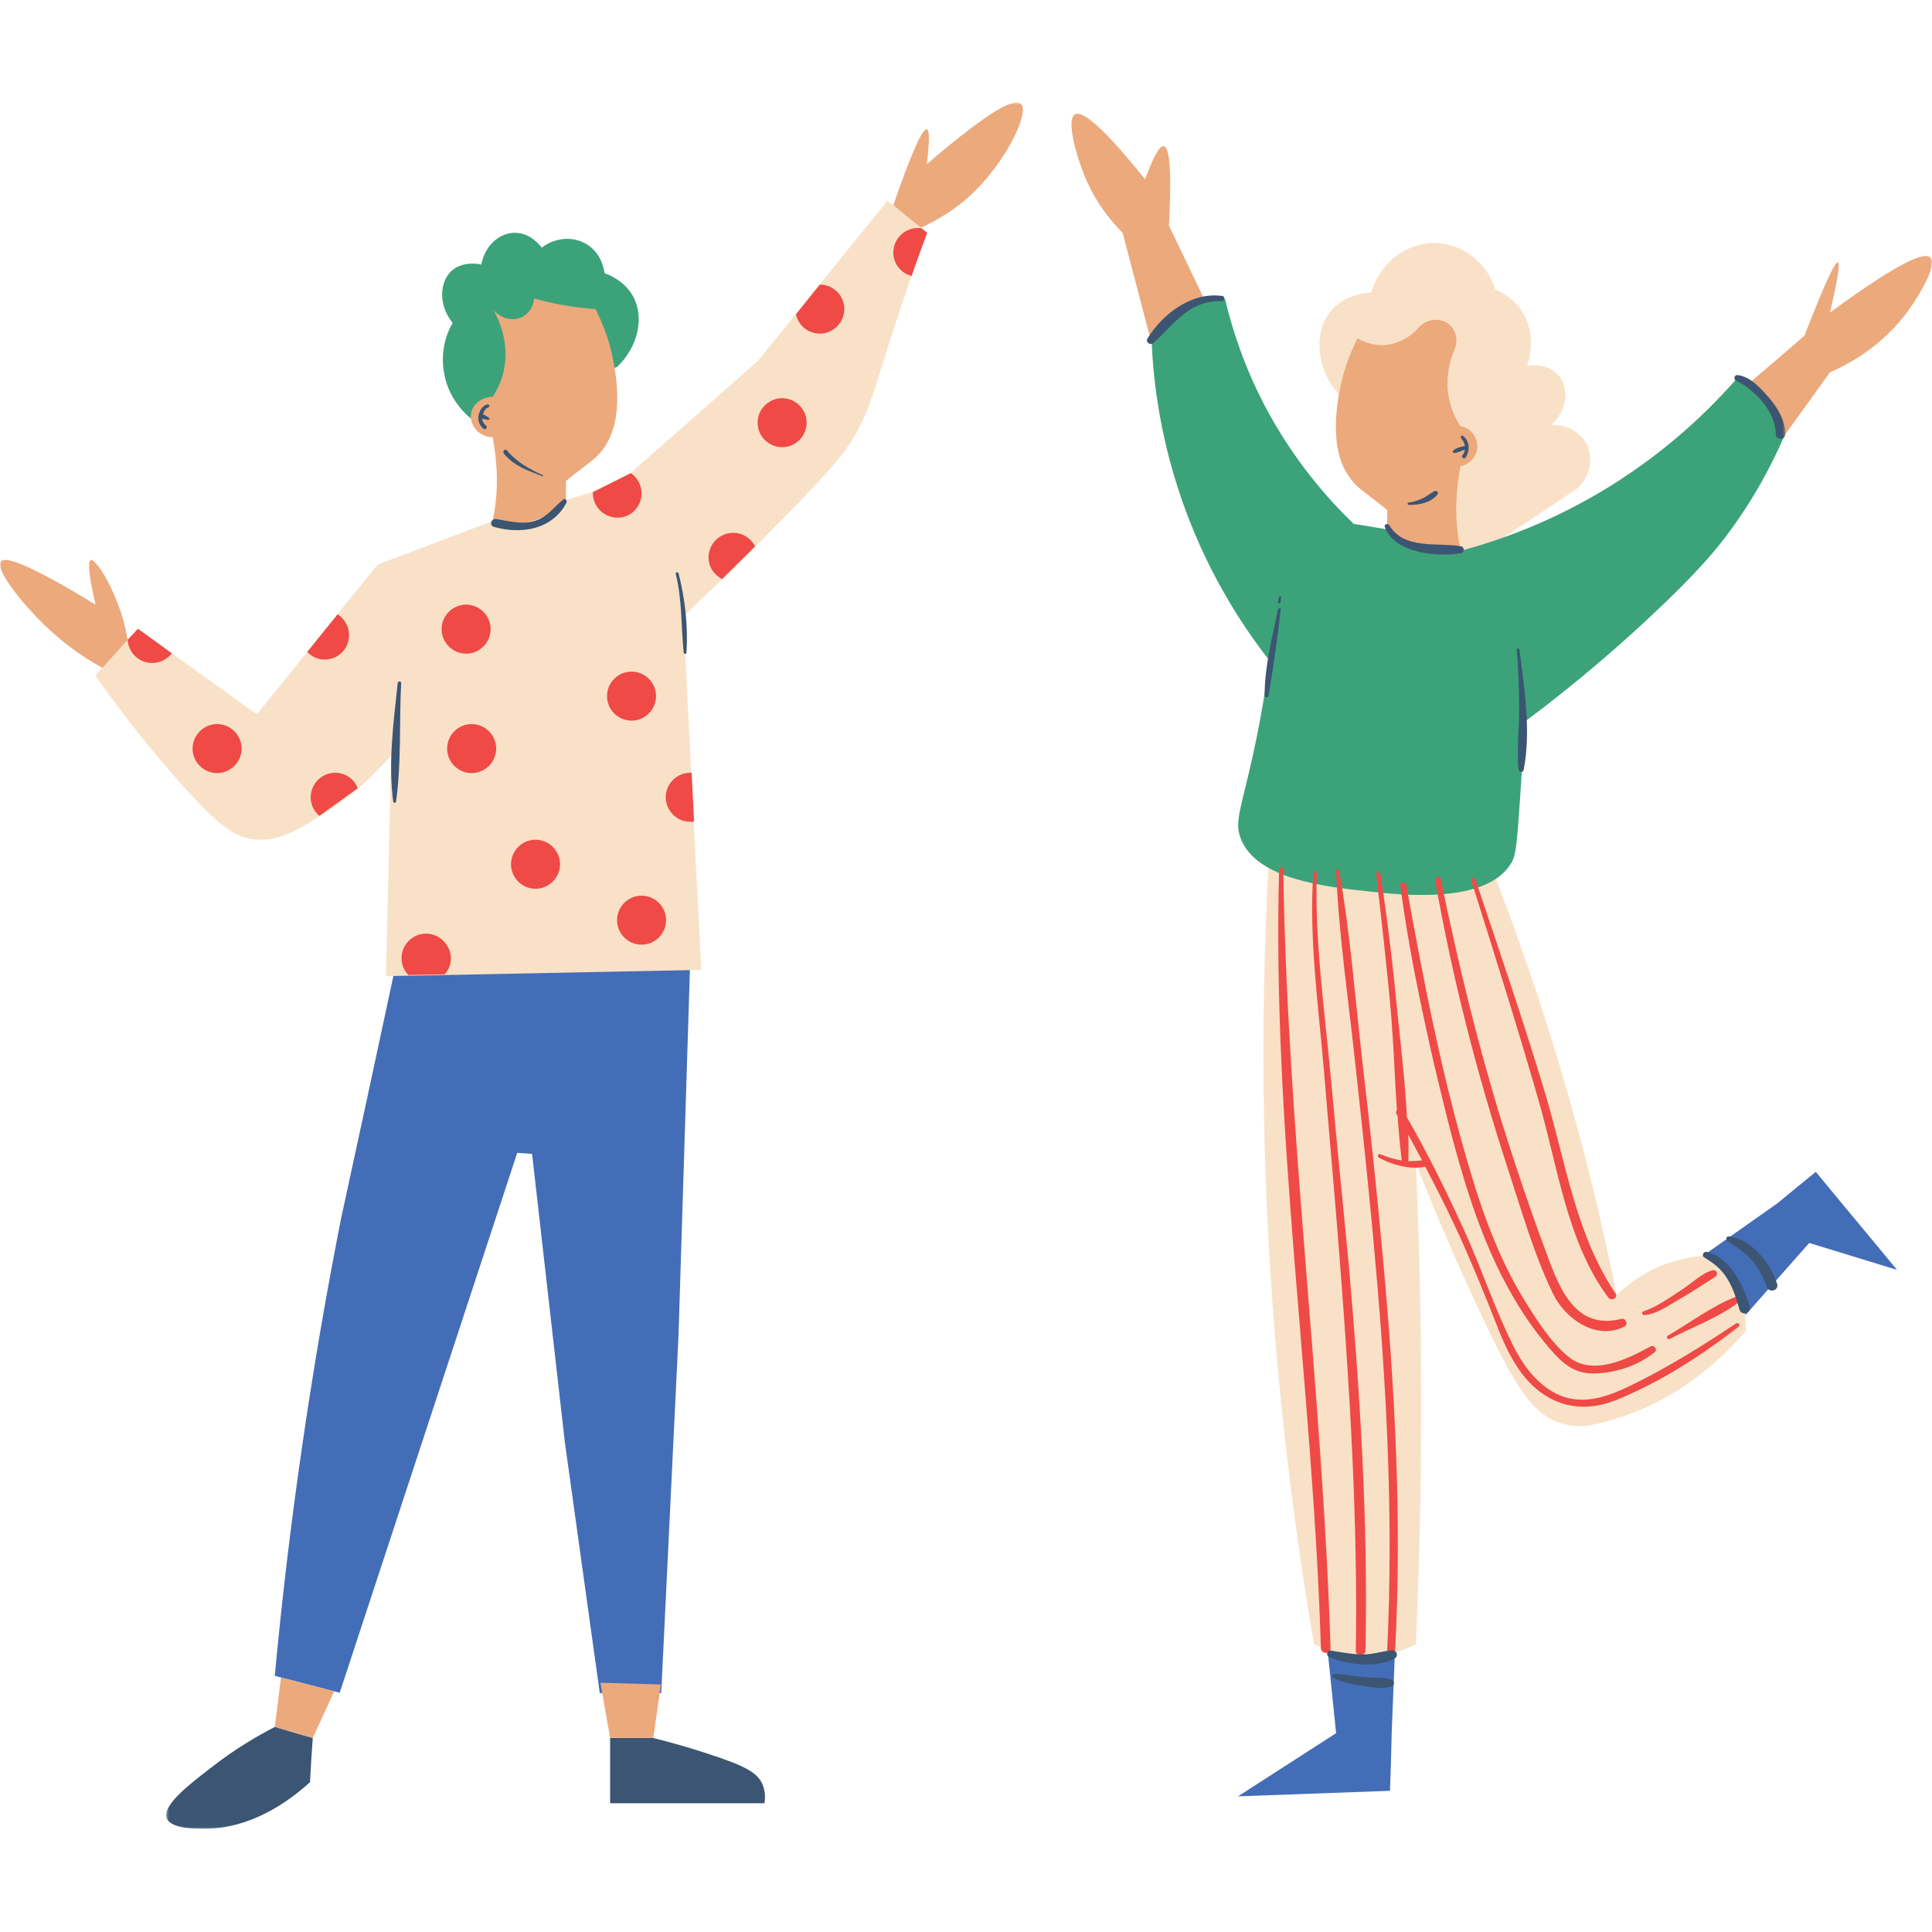 <svg width="600" height="600" viewBox="0 0 600 600" fill="none" xmlns="http://www.w3.org/2000/svg">
<g clip-path="url(#clip0_14_853)">
<path d="M552.011 373.677L528.74 390.083L542.146 408.307L561.88 386.01L589.125 394.37C580.761 384.188 572.287 374.109 563.917 363.922C559.844 367.245 555.875 370.464 552.011 373.677ZM432.208 538.141C432.636 526.99 433.063 515.844 433.599 504.797L411.396 503.724L414.938 538.25L384.474 557.87L431.672 556.151C431.886 550.042 432.099 544.146 432.208 538.141ZM214.261 301.099C213.078 338.943 211.896 376.786 210.719 414.74C208.896 451.729 207.177 488.823 205.354 525.813H186.266L175.432 447.979L165.24 358.349L160.63 358.026L105.5 525.703C98.74 523.99 92.089 522.167 85.334 520.453C87.479 497.51 90.266 473.495 93.912 448.62C97.453 424.177 101.531 400.698 105.927 378.396C111.396 353.203 116.87 328.005 122.229 302.813C153.016 302.276 183.688 301.635 214.261 301.099Z" fill="#446DB8"/>
<path d="M393.917 269.469C391.984 305.281 391.661 345.161 394.13 388.474C396.703 433.286 401.854 474.245 408.073 510.589C410.755 511.979 416.547 514.661 424.375 514.552C431.672 514.448 437.031 511.979 439.713 510.589C441.109 479.604 441.646 447.333 441.213 413.667C441 395.766 440.463 378.292 439.713 361.245C446.687 379.042 453.333 394.047 458.911 405.948C470.604 431.146 476.182 439.828 485.729 442.297C491.734 443.797 496.776 442.188 504.068 439.828C512.219 437.146 527.453 430.5 542.146 413.349C542.25 410.99 542.25 403.161 536.677 396.302C533.995 392.979 530.885 391.047 528.739 389.974C525.734 390.297 521.979 390.943 517.906 392.333C510.292 395.016 505.14 399.302 502.031 402.198C498.708 385.365 494.63 367.677 489.588 349.234C481.974 321.359 473.39 295.844 464.489 272.792C441 271.828 417.406 270.651 393.917 269.469ZM286.12 70.807C282.583 68.021 279.151 65.125 275.609 62.333L254.588 88.281L247.187 97.5L235.385 112.083L195.807 146.927L191.521 150.677L183.906 152.823L175.646 155.292C174.25 156.896 171.354 159.578 166.849 161.292C160.521 163.651 154.943 162.365 152.906 161.828L117.297 175.339L104.854 190.667L95.416 202.464L79.755 221.87L53.266 202.786L42.75 195.172L39.536 198.708L29.557 209.755C39.859 224.443 49.401 235.807 56.911 244.167C67.958 256.391 72.786 260.036 79.005 260.677C85.979 261.427 92.088 258.104 99.062 253.604C100.349 252.745 101.745 251.885 103.14 250.922C106.036 248.99 108.609 246.953 110.969 245.026C115.583 241.167 119.015 237.411 121.479 234.625L119.87 303.135L126.63 303.026L137.89 302.812L217.797 301.203L215.437 255.318L214.687 240.203L212.219 191.422C216.401 187.453 220.37 183.594 224.125 180.057C227.771 176.516 231.203 173.089 234.422 169.87C238.068 166.224 241.396 162.797 244.396 159.792C259.521 144.354 262.63 140.172 265.526 135.135C270.463 126.557 271.318 121.302 277.864 101.151C279.687 95.469 281.401 90.427 283.01 85.818C284.833 80.458 286.552 75.844 287.838 72.417C287.302 71.771 286.656 71.344 286.12 70.807ZM414.937 121.521C408.396 113.156 408.182 102.437 413.542 96.323C417.724 91.5 424.052 90.963 425.88 90.854C428.667 81.099 437.781 74.667 447.114 75.526C454.943 76.271 461.807 81.849 464.385 89.891C466.099 90.641 469.958 92.463 472.64 96.641C477.578 104.146 474.573 112.62 474.25 113.693C478.114 112.943 481.974 114.016 484.12 116.693C487.338 120.552 486.802 127.63 481.651 132.021C486.156 131.703 490.448 133.849 492.484 137.495C495.167 142.104 493.88 148.641 489.052 152.286C471.568 163.865 454.193 175.339 436.708 186.917L430.167 134.49L414.937 121.521Z" fill="#F9E1C7"/>
<path d="M430.812 164.401L420.406 162.688C412.364 154.969 401.635 142.854 392.734 125.911C386.193 113.37 382.547 101.792 380.401 92.677C378.146 92.573 373.75 92.573 369.031 94.823C361.844 98.146 358.625 104.26 357.661 106.188C358.198 118.943 360.448 137.495 368.172 158.401C375.896 179.411 386.302 194.958 394.234 205.146C393.161 213.182 391.338 225.406 387.802 240.203C385.01 252.104 383.51 255.745 385.333 260.464C390.265 273.01 411.291 275.365 424.375 276.76C435.745 278.047 461.594 280.833 469.318 268.078C470.39 266.255 470.927 264.646 471.786 251.995C472.64 240.521 473.073 230.979 473.286 224.333C490.338 211.578 503.745 199.781 513.401 190.672C527.344 177.589 532.812 170.729 535.708 166.979C544.828 154.969 550.51 143.714 554.052 135.563C553.729 133.417 552.979 129.24 550.083 124.953C546.651 119.911 542.25 117.448 540.213 116.589C531.849 126.344 518.547 139.531 499.672 151.219C482.078 162.047 465.672 167.833 453.656 171.052C451.729 171.589 447.114 172.656 441.432 171.052C435.531 169.333 432.099 165.906 430.812 164.401ZM147.974 131.276C146.578 130.313 139.5 125.38 137.89 115.729C136.495 108.01 139.5 102.005 140.573 100.292C136.068 94.719 136.495 87.531 140.25 84.099C143.682 80.995 148.833 81.958 149.474 82.172C150.547 76.276 155.161 72.203 159.984 72.307C164.812 72.307 167.818 76.385 168.245 76.922C172.427 73.703 178.005 73.276 182.187 75.849C187.015 78.74 187.656 84.208 187.765 84.849C189.588 85.495 194.094 87.427 196.666 92.141C200.099 98.573 198.276 107.474 191.734 113.906C177.041 119.589 162.453 125.49 147.974 131.276Z" fill="#3CA27A"/>
<path d="M421.589 105.005C420.729 106.828 419.443 109.51 418.26 112.833C417.083 116.161 411.182 135.672 418.37 147.141C420.083 149.932 422.125 151.646 423.302 152.505C425.771 154.432 428.344 156.365 430.813 158.401V164.297C432.099 165.797 435.641 169.229 441.323 170.839C446.901 172.443 451.62 171.37 453.552 170.839C452.797 167.083 452.156 162.474 452.266 157.005C452.37 152.286 452.906 148.214 453.552 144.786C456.552 144.25 458.807 141.568 458.807 138.568C458.807 135.562 456.552 132.776 453.552 132.349C452.37 130.526 451.083 128.057 450.224 124.734C448.401 117.234 450.656 111.016 451.729 108.547C452.906 105.651 452.156 102.437 450.01 100.719C447.438 98.573 443.146 98.896 440.573 101.687C439.927 102.542 436.281 106.615 430.167 107.151C425.984 107.474 422.766 105.755 421.589 105.005ZM184.979 96.005C185.833 97.828 187.12 100.505 188.302 103.828C189.479 107.151 195.38 126.661 188.193 138.135C186.479 140.922 184.443 142.641 183.26 143.5C180.792 145.427 178.219 147.359 175.75 149.396V155.292C174.464 156.792 170.927 160.224 165.24 161.828C159.662 163.437 154.943 162.365 153.016 161.828C153.766 158.078 154.406 153.469 154.302 148C154.193 143.281 153.656 139.208 153.016 135.776C148.833 135.776 145.828 132.135 146.255 128.703C146.578 125.698 149.474 123.234 153.016 123.234C154.193 121.411 155.589 118.839 156.339 115.625C158.594 106.187 154.406 98.146 153.016 95.896C155.162 98.896 159.021 99.859 161.917 98.573C164.167 97.505 165.672 95.255 165.885 92.677C168.354 93.427 171.141 94.073 174.146 94.609C178.005 95.359 181.651 95.792 184.979 96.005Z" fill="#ECA97C"/>
<mask id="mask0_14_853" style="mask-type:luminance" maskUnits="userSpaceOnUse" x="0" y="31" width="600" height="509">
<path d="M0 31.797H600V539.974H0V31.797Z" fill="white"/>
</mask>
<g mask="url(#mask0_14_853)">
<path d="M286.016 70.698C290.735 68.557 297.599 64.802 303.927 58.156C313.151 48.51 319.802 34.677 317.011 32.214C315.188 30.604 308.75 33.073 287.839 50.974C288.693 43.896 288.693 40.359 287.839 40.146C286.443 39.823 283.011 47.651 277.432 63.729C280.224 66.088 283.12 68.453 286.016 70.698ZM39.641 198.708C39.318 196.995 38.891 194.531 38.031 191.74C35.245 182.307 29.771 173.406 28.162 173.943C27.412 174.266 27.198 177.052 29.667 187.776C7.568 174.266 1.458 172.87 0.276 174.375C-1.76 176.839 7.781 188.849 16.584 196.672C22.37 201.818 27.844 205.25 31.813 207.396C34.386 204.5 37.068 201.604 39.641 198.708ZM549.974 124.948C552.87 129.13 553.62 133.312 553.943 135.562C558.771 128.917 563.49 122.271 568.318 115.625C574.964 112.724 586.016 106.615 594.057 94.396C595.24 92.573 601.886 82.495 599.526 80.026C597.917 78.312 591.271 80.245 568.318 97.073C570.677 86.891 571.531 81.745 570.781 81.531C569.818 81.208 566.386 88.818 560.38 104.255C554.802 109.083 549.224 113.906 543.646 118.62C545.365 119.802 547.828 121.839 549.974 124.948ZM373.86 92.677L363.026 70.057C363.88 53.974 363.349 45.719 361.417 45.401C360.13 45.182 358.198 48.615 355.625 55.688C340.823 37.25 335.672 34.458 333.849 35.531C331.063 37.141 334.281 48.078 336.318 53.333C339.75 62.443 345.005 68.667 348.651 72.307C351.656 83.672 354.552 94.932 357.552 106.292C358.735 104.042 361.203 99.969 365.813 96.641C368.922 94.396 371.818 93.323 373.86 92.677ZM87.266 520.984L85.334 536.318L97.13 539.745L103.781 525.276L87.266 520.984ZM205.25 523.13L202.891 539.745H189.479L186.479 522.594L205.25 523.13Z" fill="#ECA97C"/>
</g>
<path d="M478.115 342.802C483.797 362.635 486.802 386.01 499.458 402.948C500.422 404.234 502.672 403.057 501.708 401.661C489.479 383.651 486.156 360.708 480.042 340.12C473.286 317.609 465.672 295.307 458.161 273.01C457.948 272.255 456.661 272.578 456.875 273.328C464.167 296.49 471.464 319.536 478.115 342.802ZM510.609 408.417C514.26 408.203 517.906 405.63 521.016 403.807C524.984 401.552 528.844 398.979 532.708 396.516C533.781 395.87 533.135 394.156 531.849 394.479C528.417 395.443 525.521 398.443 522.516 400.375C518.76 402.839 514.688 405.844 510.396 407.234C509.755 407.344 509.859 408.417 510.609 408.417ZM482.297 401.771C486.047 409.594 495.807 416.458 504.5 411.953C505.786 411.313 504.927 409.271 503.531 409.594C488.089 413.453 483.583 398.016 479.292 386.547C474.682 374.109 470.495 361.563 466.526 348.911C458.807 323.932 452.693 298.526 447.438 273.01C447.224 271.938 445.615 272.365 445.719 273.438C450.974 303.458 458.594 333.151 468.031 362.208C472.323 375.286 476.286 389.333 482.297 401.771ZM518.547 415.813C525.521 412.167 533.562 409.271 539.786 404.557C540.646 403.911 540.214 402.307 539.036 402.734C531.635 405.63 524.875 410.776 517.906 414.849C517.37 415.172 517.906 416.135 518.547 415.813ZM458.484 377.755C463.526 391.693 470.068 405.094 479.401 416.563C483.906 422.031 487.875 426.854 495.38 426.536C502.031 426.318 508.786 424.068 513.938 419.885C514.901 419.031 513.615 417.526 512.542 418.172C505.25 422.141 494.521 427.5 487.016 421.281C481.651 416.885 477.469 410.24 473.823 404.448C466.312 392.333 461.167 378.932 457.089 365.318C448.078 335.729 442.182 305.172 436.708 274.724C436.495 273.76 434.781 273.974 434.885 274.938C437.245 293.38 441.109 311.714 445.182 329.724C449.047 345.911 452.906 362.208 458.484 377.755ZM441.646 360.385C440.25 357.703 438.75 355.026 437.354 352.344C437.464 355.13 437.464 357.813 437.354 360.599C438.75 360.599 440.25 360.495 441.646 360.385ZM539.891 412.063C528.417 420.958 515.547 429.323 501.922 434.792C490.984 439.188 480.688 436.505 473.286 427.391C469.318 422.458 466.745 416.563 464.49 410.667C461.38 402.734 458.161 394.906 454.729 387.083C450.974 378.609 446.901 370.464 442.609 362.313C438 363.385 432.099 361.672 428.24 359.526C427.594 359.208 428.021 358.135 428.667 358.453C430.812 359.313 433.062 360.063 435.318 360.385C434.781 355.776 434.349 351.167 434.031 346.557C433.922 346.339 433.812 346.234 433.708 346.021C433.385 345.484 433.599 345.052 433.812 344.734C433.172 335.193 432.849 325.542 432.099 316C430.812 301.099 429.094 286.193 427.38 271.401C427.271 270.651 428.557 270.542 428.667 271.188C430.917 285.661 432.635 300.349 434.031 314.927C435.104 325.432 436.391 336.26 436.927 346.984C443.359 358.135 449.047 369.714 454.406 381.401C459.88 393.297 463.953 405.844 469.745 417.531C472.75 423.641 476.932 429.536 483.151 432.755C490.984 436.719 498.922 433.932 506.214 430.396C517.693 424.818 528.63 418.063 539.141 410.99C540 410.563 540.536 411.63 539.891 412.063ZM423.089 329.615C420.839 309.891 419.333 289.839 415.901 270.328C415.797 269.792 414.938 269.901 414.938 270.438C415.797 290.911 418.906 311.391 421.052 331.76C423.198 351.484 425.344 371.323 427.057 391.156C430.703 431.359 432.74 471.885 430.812 512.302C430.703 513.911 433.172 513.911 433.276 512.302C435.422 471.563 433.172 430.714 429.417 390.083C427.594 369.818 425.448 349.771 423.089 329.615ZM413.115 332.724C411.182 312.354 408.286 291.661 408.932 271.188C408.932 270.438 407.859 270.438 407.859 271.188C406.464 291.448 409.469 312.464 411.182 332.724C412.792 352.453 414.615 372.177 416.12 391.906C419.229 432.109 421.693 472.313 421.052 512.625C421.052 514.552 423.948 514.552 424.052 512.625C424.911 472.313 422.339 432 418.797 391.906C416.87 372.286 414.938 352.557 413.115 332.724ZM397.24 270.005C394.99 350.734 407.75 431.25 410.219 511.875C410.323 513.802 413.328 513.802 413.219 511.875C410.646 431.036 399.708 350.844 398.526 270.005C398.526 269.151 397.24 269.151 397.24 270.005ZM214.365 239.99C210.182 239.99 206.75 243.417 206.75 247.599C206.75 251.781 210.182 255.214 214.365 255.214C214.797 255.214 215.115 255.214 215.547 255.104L214.797 239.99H214.365ZM199.24 278.156C195.057 278.156 191.625 281.583 191.625 285.766C191.625 289.948 195.057 293.38 199.24 293.38C203.427 293.38 206.859 289.948 206.859 285.766C206.859 281.583 203.427 278.156 199.24 278.156ZM39.641 198.714C39.854 202.677 43.177 205.896 47.255 205.896C49.724 205.896 51.979 204.714 53.37 202.891L42.859 195.281L39.641 198.714ZM285.047 70.807C280.865 70.807 277.432 74.24 277.432 78.417C277.432 81.958 279.792 84.849 283.12 85.708C284.943 80.349 286.656 75.734 287.943 72.307C287.406 71.88 286.766 71.344 286.229 70.912C285.693 70.807 285.37 70.807 285.047 70.807ZM254.589 88.391L247.188 97.609C247.938 101.042 250.943 103.609 254.589 103.609C258.771 103.609 262.203 100.182 262.203 96.005C262.203 91.714 258.771 88.391 254.589 88.391ZM242.896 123.661C238.714 123.661 235.281 127.094 235.281 131.271C235.281 135.458 238.714 138.885 242.896 138.885C247.078 138.885 250.51 135.458 250.51 131.271C250.51 127.094 247.078 123.661 242.896 123.661ZM227.667 165.474C223.484 165.474 220.052 168.906 220.052 173.089C220.052 176.089 221.766 178.552 224.234 179.839C227.88 176.302 231.312 172.87 234.531 169.656C233.245 167.188 230.667 165.474 227.667 165.474ZM199.24 153.25C199.24 150.677 197.953 148.323 195.917 146.927L184.12 152.823V153.146C184.12 157.328 187.552 160.755 191.734 160.755C195.807 160.865 199.24 157.432 199.24 153.25ZM146.469 224.87C142.286 224.87 138.854 228.302 138.854 232.479C138.854 236.661 142.286 240.094 146.469 240.094C150.656 240.094 154.089 236.661 154.089 232.479C154.089 228.302 150.656 224.87 146.469 224.87ZM203.745 216.188C203.745 212.005 200.312 208.573 196.13 208.573C191.948 208.573 188.516 212.005 188.516 216.188C188.516 220.365 191.948 223.797 196.13 223.797C200.312 223.797 203.745 220.365 203.745 216.188ZM132.312 289.948C128.13 289.948 124.698 293.375 124.698 297.557C124.698 299.594 125.448 301.417 126.844 302.813L138.104 302.599C139.286 301.313 140.036 299.49 140.036 297.557C139.927 293.375 136.495 289.948 132.312 289.948ZM166.312 260.786C162.13 260.786 158.698 264.214 158.698 268.396C158.698 272.578 162.13 276.01 166.312 276.01C170.495 276.01 173.927 272.578 173.927 268.396C173.927 264.214 170.495 260.786 166.312 260.786ZM144.755 203C148.938 203 152.37 199.568 152.37 195.385C152.37 191.203 148.938 187.776 144.755 187.776C140.573 187.776 137.141 191.203 137.141 195.385C137.141 199.568 140.573 203 144.755 203ZM67.422 224.87C63.24 224.87 59.807 228.302 59.807 232.479C59.807 236.661 63.24 240.094 67.422 240.094C71.604 240.094 75.037 236.661 75.037 232.479C75.037 228.302 71.604 224.87 67.422 224.87ZM104.104 239.984C99.922 239.984 96.49 243.417 96.49 247.599C96.49 249.958 97.562 251.995 99.172 253.385L111.078 244.813C110.109 242.021 107.323 239.984 104.104 239.984ZM100.885 204.823C98.74 204.823 96.807 203.964 95.417 202.464L104.854 190.776C107 192.172 108.396 194.531 108.396 197.208C108.5 201.391 105.073 204.823 100.885 204.823Z" fill="#EF4A46"/>
<mask id="mask1_14_853" style="mask-type:luminance" maskUnits="userSpaceOnUse" x="51" y="90" width="504" height="478">
<path d="M51.484 90.76H554.521V567.948H51.484V90.76Z" fill="white"/>
</mask>
<g mask="url(#mask1_14_853)">
<path d="M536.89 383.974C536.031 383.865 536.031 384.938 536.458 385.365C539.036 387.297 541.713 388.688 543.859 391.156C546.114 393.62 547.614 396.516 548.687 399.625C549.333 401.661 552.547 400.802 551.906 398.766C549.87 392.443 544.078 384.724 536.89 383.974ZM530.026 388.797C528.953 388.583 528.417 389.974 529.276 390.51C532.062 392.229 534.422 393.943 536.245 396.839C538.177 399.839 539.25 403.271 540.213 406.698C540.75 408.74 543.969 407.88 543.432 405.844C541.396 399.198 537.531 390.62 530.026 388.797ZM432.099 521.63C429.417 520.771 426.411 521.094 423.625 520.88C420.515 520.557 417.51 519.917 414.401 519.807C413.755 519.807 413.437 520.771 414.078 521.094C416.974 522.49 420.193 523.13 423.302 523.563C426.094 523.99 429.417 524.63 432.099 523.776C433.172 523.453 433.172 521.953 432.099 521.63ZM432.422 512.516C429.312 512.734 426.521 513.802 423.411 513.802C420.083 513.802 416.76 513.161 413.437 512.625C412.042 512.411 411.614 514.125 412.901 514.661C419.015 517.021 427.167 518.198 433.172 514.984C434.349 514.448 433.812 512.411 432.422 512.516ZM549.224 123.344C546.651 120.448 543.542 116.912 539.573 116.479C538.604 116.375 538.281 117.87 539.14 118.193C545.042 121.089 551.479 127.844 551.479 134.813C551.479 136.745 554.479 136.745 554.479 134.813C554.265 130.313 552.12 126.662 549.224 123.344ZM379.651 91.927C370.208 90.531 361.094 97.396 356.375 105.115C355.625 106.292 357.234 107.365 358.198 106.51C364.849 100.505 369.245 93.214 379.437 93.537C380.292 93.537 380.505 92.037 379.651 91.927ZM471.031 201.818C471.568 207.932 471.786 214.146 471.786 220.365C471.786 226.479 471.031 232.802 471.568 238.917C471.677 239.771 472.963 240.094 473.177 239.13C475.536 227.229 473.39 213.719 471.89 201.818C471.786 201.281 470.927 201.281 471.031 201.818ZM396.917 189.167C395.094 197.854 392.734 207.073 392.734 215.969C392.734 216.615 393.807 216.828 393.917 216.078C395.526 207.177 396.703 198.172 397.776 189.167C397.776 188.849 397.026 188.74 396.917 189.167ZM397.13 185.521C397.026 186.057 396.812 186.703 397.026 187.24C397.13 187.453 397.349 187.453 397.453 187.344C397.776 186.917 397.776 186.276 397.885 185.74C398.099 185.203 397.239 184.99 397.13 185.521ZM453.765 169.656C446.364 168.37 436.068 170.833 431.453 163.115C431.026 162.365 429.739 162.901 430.062 163.651C432.958 171.802 446.469 173.089 453.765 171.802C454.838 171.693 454.838 169.87 453.765 169.656ZM437.463 156.792C440.573 156.896 444.542 156.146 446.469 153.469C446.901 152.823 446.042 152.287 445.505 152.5C444.328 153.146 443.255 154.005 442.073 154.646C440.677 155.292 439.073 155.932 437.463 156.042C437.031 156.146 437.031 156.792 437.463 156.792ZM454.302 135.349C453.87 135.026 453.443 135.672 453.765 136.099C454.406 136.849 454.838 137.708 454.943 138.563H454.625C453.552 138.776 452.156 139.099 451.297 139.958C450.974 140.281 451.297 140.708 451.729 140.708C452.797 140.604 453.87 139.958 454.943 139.635C454.838 140.281 454.625 140.818 454.193 141.354C454.088 141.458 453.979 141.672 454.088 141.891C454.193 142.104 454.193 142.208 454.515 142.318C454.729 142.422 454.943 142.318 455.052 142.208C456.552 140.172 456.552 136.958 454.302 135.349ZM123.515 212.109C122.229 224.01 120.515 237.094 122.125 248.99C122.229 249.422 122.875 249.422 122.979 248.99C124.698 236.984 123.948 224.224 124.588 212.109C124.588 211.469 123.625 211.469 123.515 212.109ZM212.328 202.677C212.432 203.214 213.187 203.214 213.187 202.677C213.724 194.531 212.755 185.953 210.719 178.021C210.609 177.484 209.755 177.698 209.859 178.234C211.896 186.38 211.469 194.422 212.328 202.677ZM175 155.073C172.536 157.005 170.713 159.578 167.818 161.078C163.417 163.328 158.698 161.938 154.088 161.188C152.479 160.974 151.833 163.224 153.443 163.651C161.917 166.01 171.568 164.51 175.969 156.042C176.073 155.396 175.536 154.646 175 155.073ZM168.458 147.891C168.672 148 168.781 147.677 168.568 147.573C164.489 145.75 160.307 143.391 157.411 139.849C156.875 139.208 156.015 140.172 156.448 140.818C159.557 144.677 163.953 146.177 168.458 147.891ZM151.083 129.24C150.76 129.026 150.333 128.807 150.01 128.703C150.224 127.734 150.656 126.88 151.62 126.557C152.265 126.344 151.943 125.484 151.406 125.589C149.797 125.911 148.937 127.521 148.614 129.026C148.297 130.63 148.937 132.24 150.224 133.203C150.87 133.63 151.51 132.667 150.974 132.24C150.224 131.594 149.797 130.849 149.797 129.99C150.01 130.094 150.333 130.094 150.547 130.203C150.974 130.313 151.297 130.417 151.729 130.417C151.943 130.417 152.156 130.094 151.943 129.88C151.729 129.667 151.406 129.453 151.083 129.24ZM219.62 544.573C215.437 543.182 209.755 541.464 202.89 539.75H189.479V560.01H237.427C237.64 558.62 237.75 556.365 236.781 554.115C235.172 550.469 231.526 548.432 219.62 544.573ZM85.333 536.318C89.302 537.5 93.166 538.677 97.13 539.75C96.807 544.359 96.489 548.865 96.276 553.474C89.198 559.906 77.719 567.839 63.666 567.948C61.094 567.948 53.052 568.052 51.76 564.62C50.37 560.76 58.416 554.438 65.276 549.182C73 543.073 80.182 539 85.333 536.318Z" fill="#3B5572"/>
</g>
</g>
<defs>
<clipPath id="clip0_14_853">
<rect width="600" height="600" fill="white"/>
</clipPath>
</defs>
</svg>
